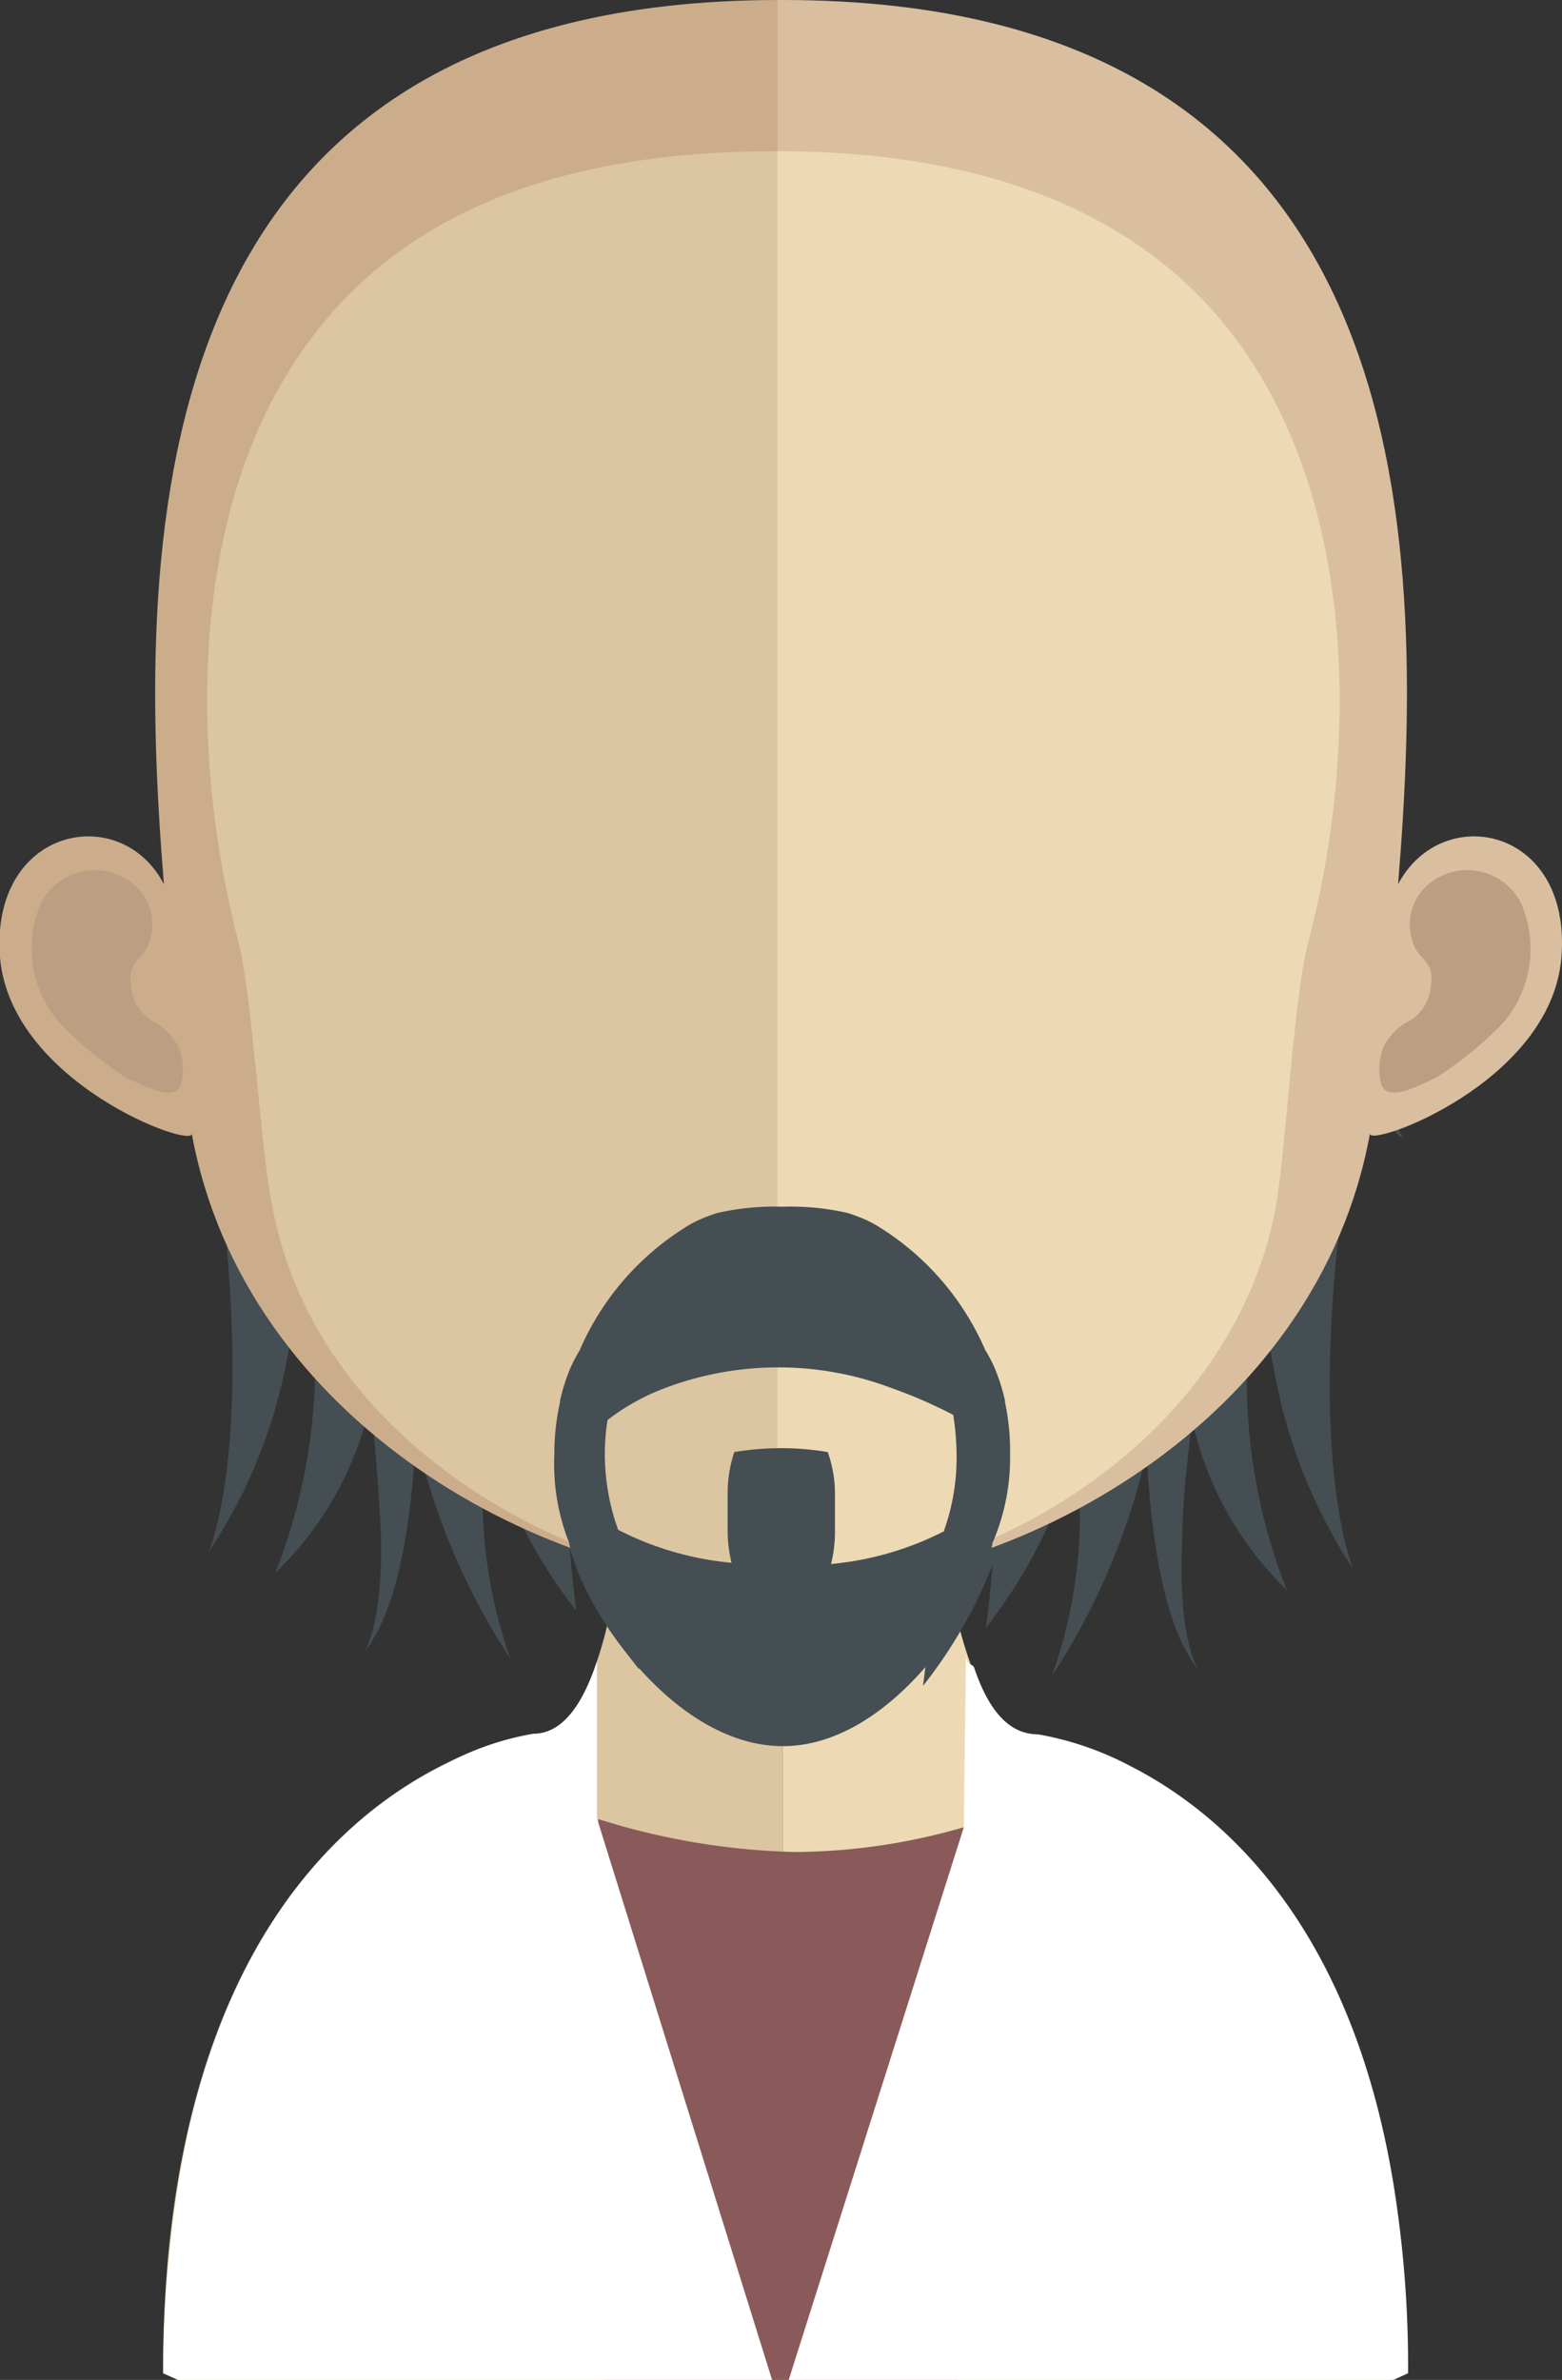 <svg xmlns="http://www.w3.org/2000/svg" viewBox="0 0 51.65 78.67"><rect x="0" y="0" width="51.65" height="78.67" fill="#333333" stroke="none"/><defs><style>.cls-1{fill:#dcc5a1;}.cls-2{fill:#edd9b4;}.cls-3,.cls-8{fill:#bc9f82;}.cls-3{opacity:0.7;}.cls-4{fill:#895a59;}.cls-5{fill:#fff;}.cls-6{fill:#444e53;}.cls-7{fill:#ccad8b;}.cls-9{fill:#d9bf9f;}</style></defs><title>Ativo 73avatar</title><g id="Camada_2" data-name="Camada 2"><g id="Objects"><path class="cls-1" d="M25.88,42V78.67h-20l-.49-.22c0-19.65,12.24-21.12,12.24-21.12.92,0,1.61-.9,2.1-2.39a12.27,12.27,0,0,0,.42-1.55c.08-.36.15-.73.21-1.14.11-.67.21-1.39.28-2.13,0-.44.09-.89.13-1.35.18-2.25.23-4.7.23-7C21,41.76,23.71,42,25.88,42Z"/><path class="cls-2" d="M46.43,78.45l-.47.22H25.88V42h0c2.17,0,4.88-.26,4.88-.26,0,2.3.06,4.72.24,7,0,.45.08.9.13,1.33.08.77.16,1.5.27,2.18v0c0,.3.1.58.16.86A14.66,14.66,0,0,0,32.09,55c.51,1.48,1.19,2.37,2.1,2.37C34.19,57.33,46.43,58.8,46.43,78.45Z"/><path class="cls-3" d="M31.44,52.23h0a6.45,6.45,0,0,1-5.53,3h0a7,7,0,0,1-5.51-3c.11-.67.21-1.38.28-2.12,0-.45.09-.89.12-1.35a22.27,22.27,0,0,0,5.05.65h.06A21.08,21.08,0,0,0,31,48.72l.12,1.33C31.25,50.82,31.33,51.54,31.44,52.23Z"/><path class="cls-4" d="M31.87,60.4l-.21,18.27H19.92l-.14-18.54a23.33,23.33,0,0,0,6.49,1.09A20.24,20.24,0,0,0,31.87,60.4Z"/><path class="cls-5" d="M46.56,78.45l-.48.22h-20L31.87,60.4l.07-5.65c.08.39.17.19.27.37.5,1.49,1.2,2.21,2.11,2.21a10.33,10.33,0,0,1,3.06,1.05c3.1,1.58,7.6,5.45,8.84,14.78A37.34,37.34,0,0,1,46.56,78.45Z"/><path class="cls-5" d="M25.53,78.67H5.89l-.49-.22a36.85,36.85,0,0,1,.24-4.36c1.06-10.18,5.9-14.21,9.1-15.78a9.49,9.49,0,0,1,2.9-1c.92,0,1.61-.9,2.1-2.39l0,5.19Z"/><path class="cls-6" d="M46.4,37.63s-1.19-1.5-.48-11.1a40.77,40.77,0,0,0-.76-10.45c.07.28-6.89,14-6.89,14-.24,3.84-.43,7.58-.48,10.18l-1.16-2a39.63,39.63,0,0,0-1.14,4.57,1.69,1.69,0,0,0,0,.23l-3.75-3.73s0,2.13.19,4.15l-2.27-2.25s0,5.49.78,7.21c.85,1.94.08,7.29.08,7.29a15.61,15.61,0,0,0,2.3-4c-.09,1.19-.22,2.08-.22,2.08a16.77,16.77,0,0,0,3-6c.05.83.09,1.65.11,2.47a16,16,0,0,1-.93,5.13,22.74,22.74,0,0,0,3.13-7.35c.2,3.37.68,5.81,1.7,7.12-.13-.24-.65-1.34-.52-4.19,0-1.28.17-2.67.33-4.06a11.07,11.07,0,0,0,3.13,5.63,18.93,18.93,0,0,1-1.21-9c.12-1,.21-1.88.28-2.67a27.17,27.17,0,0,0,.54,4.56,17.48,17.48,0,0,0,2.6,6.44s-1.68-3.72-.14-13.8a18.54,18.54,0,0,0,.08-3.1C45.64,37.29,46.4,37.63,46.4,37.63Z"/><path class="cls-6" d="M5.24,37.07s1.19-1.51.48-11.1a40.39,40.39,0,0,1,.76-10.46c-.07.28,6.88,14,6.88,14,.24,3.83.44,7.57.48,10.17l1.17-2a40.19,40.19,0,0,1,1.13,4.57c0,.07,0,.15,0,.22l3.75-3.73s0,2.14-.2,4.16L22,40.67s0,5.5-.78,7.22c-.86,1.93-.09,7.29-.09,7.29a15.9,15.9,0,0,1-2.29-4c.09,1.18.22,2.07.22,2.07a16.68,16.68,0,0,1-3-6c0,.83-.09,1.65-.1,2.47a16,16,0,0,0,.92,5.12,22.48,22.48,0,0,1-3.12-7.34c-.2,3.36-.69,5.8-1.71,7.11.14-.23.65-1.33.53-4.19-.06-1.28-.18-2.67-.33-4.06A11.07,11.07,0,0,1,9.1,52a18.87,18.87,0,0,0,1.21-9c-.11-1-.2-1.88-.28-2.67a27,27,0,0,1-.53,4.55,17.27,17.27,0,0,1-2.61,6.44s1.69-3.72.15-13.8A17.44,17.44,0,0,1,7,34.46C6,36.73,5.24,37.07,5.24,37.07Z"/><path class="cls-7" d="M25.77,0C4.6,0,4.48,17.66,5.42,29.23,4,26.48-.33,27.33,0,31.65.36,35.81,6.43,38,6.34,37.47c1.74,9.52,11.71,15,19.43,15h.16V0Z"/><path class="cls-8" d="M1.37,29.82a2,2,0,0,1,3.06-.58,1.73,1.73,0,0,1,.5,1.92c-.15.55-.74.59-.59,1.44a1.45,1.45,0,0,0,.84,1.22,2,2,0,0,1,.72.78A2,2,0,0,1,6,35.79c-.16.68-1.16.14-1.82-.16A12.56,12.56,0,0,1,2,33.85,3.76,3.76,0,0,1,1.37,29.82Z"/><path class="cls-9" d="M25.88,0c21.17,0,21.3,17.66,20.35,29.23,1.45-2.75,5.75-1.9,5.4,2.42-.34,4.16-6.41,6.31-6.33,5.82-1.73,9.52-11.7,15-19.42,15h-.17V0Z"/><path class="cls-8" d="M50.28,29.82a2,2,0,0,0-3.06-.58,1.75,1.75,0,0,0-.5,1.92c.15.55.74.59.59,1.44a1.44,1.44,0,0,1-.85,1.22,2,2,0,0,0-.71.78,2,2,0,0,0-.09,1.19c.16.68,1.16.14,1.82-.16a12.56,12.56,0,0,0,2.19-1.78A3.76,3.76,0,0,0,50.28,29.82Z"/><path class="cls-1" d="M25.59,5c-7,0-12.07,2-15.16,6C6.12,16.53,6.29,25,7.88,31.12,8.36,33,8.61,38,9,39.85c1.5,8.24,10.63,12.63,16.64,12.63h.16V5Z"/><path class="cls-2" d="M40.71,11c-3.06-3.95-8.1-6-15-6v47.5c6.86-.08,15.07-4.89,16.48-12.63.33-1.84.58-6.86,1.07-8.73C44.88,25,45,16.56,40.71,11Z"/><path class="cls-6" d="M33.23,46.34h0l0-.05a6.7,6.7,0,0,0-.34-1.07,4.68,4.68,0,0,0-.31-.59,9,9,0,0,0-3.51-4.07,3.68,3.68,0,0,0-.69-.34,3.33,3.33,0,0,0-.38-.13h0a8.36,8.36,0,0,0-2.12-.2,8.45,8.45,0,0,0-2.13.2h0a3.33,3.33,0,0,0-.38.13,3.68,3.68,0,0,0-.69.34,9,9,0,0,0-3.51,4.07,6.49,6.49,0,0,0-.31.59,6.7,6.7,0,0,0-.34,1.07s0,0,0,.05h0a7.84,7.84,0,0,0-.19,1.73A7.1,7.1,0,0,0,18.82,51c.35,2,3.35,6.66,7,6.72s6.66-4.67,7-6.72a7.1,7.1,0,0,0,.58-2.92A7.84,7.84,0,0,0,33.23,46.34Zm-2,4.27a10.27,10.27,0,0,1-3.75,1.09,4.52,4.52,0,0,0,.13-1.06V49.38A4.09,4.09,0,0,0,27.37,48a9.25,9.25,0,0,0-3.09,0,4.37,4.37,0,0,0-.22,1.34v1.26a4.52,4.52,0,0,0,.13,1.06,10.27,10.27,0,0,1-3.75-1.09A7.38,7.38,0,0,1,20,48.07a6.9,6.9,0,0,1,.09-1.13A7.28,7.28,0,0,1,22,45.88a10.6,10.6,0,0,1,7.47,0,15.93,15.93,0,0,1,2.05.89,8.71,8.71,0,0,1,.11,1.28A7.15,7.15,0,0,1,31.21,50.61Z"/></g></g></svg>